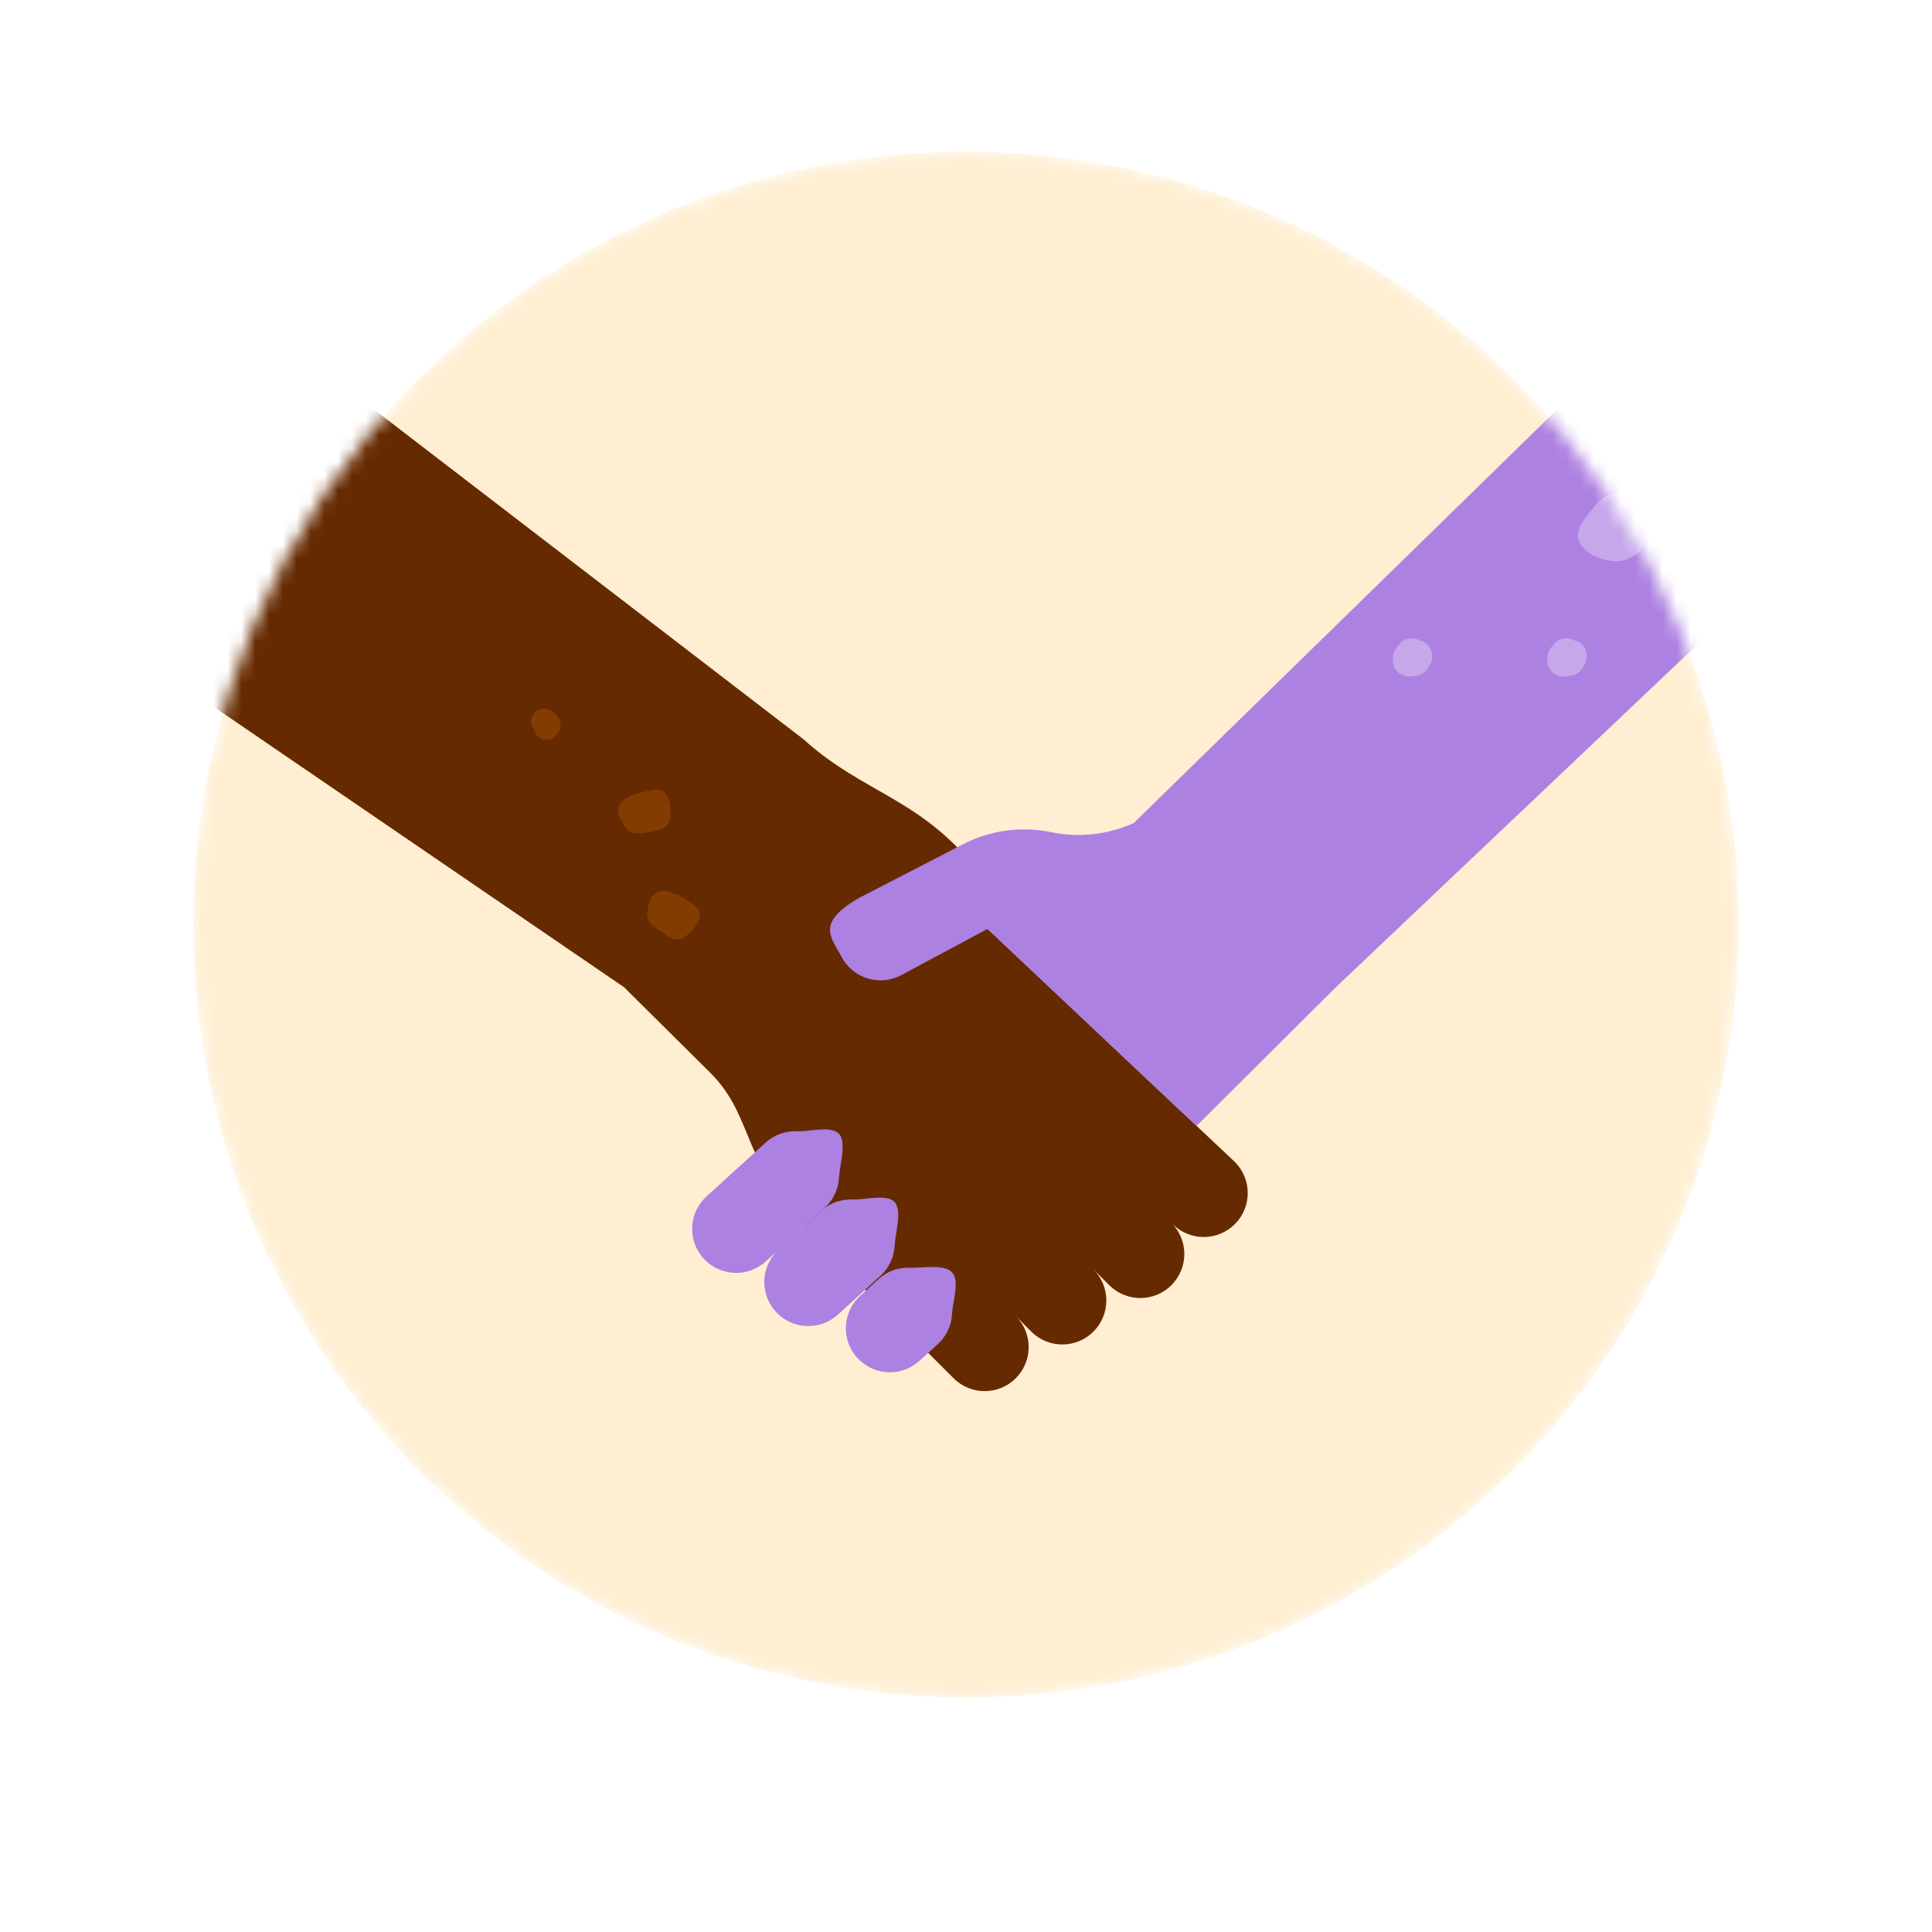 <svg width="140" height="140" viewBox="0 0 140 140" fill="none" xmlns="http://www.w3.org/2000/svg">
<mask id="mask0_6705_25667" style="mask-type:alpha" maskUnits="userSpaceOnUse" x="14" y="11" width="112" height="112">
<path d="M14 67C14 81.852 19.9 96.096 30.402 106.598C40.904 117.1 55.148 123 70 123C84.852 123 99.096 117.1 109.598 106.598C120.1 96.096 126 81.852 126 67C126 52.148 120.1 37.904 109.598 27.402C99.096 16.9 84.852 11 70 11C55.148 11 40.904 16.9 30.402 27.402C19.9 37.904 14 52.148 14 67Z" fill="#E8F4FA"/>
</mask>
<g mask="url(#mask0_6705_25667)">
<path d="M14 67C14 81.852 19.9 96.096 30.402 106.598C40.904 117.1 55.148 123 70 123C84.852 123 99.096 117.1 109.598 106.598C120.1 96.096 126 81.852 126 67C126 52.148 120.1 37.904 109.598 27.402C99.096 16.9 84.852 11 70 11C55.148 11 40.904 16.9 30.402 27.402C19.9 37.904 14 52.148 14 67Z" fill="#FEAD1D" fill-opacity="0.2"/>
<path d="M58.206 53.555C62.686 57.625 66.976 57.833 71.226 63.595C72.321 65.082 69.686 63.476 71.359 67.115L89.505 84.22C90.093 84.82 90.42 85.627 90.416 86.467C90.412 87.307 90.076 88.112 89.482 88.705C88.888 89.299 88.084 89.635 87.244 89.639C86.404 89.643 85.597 89.316 84.997 88.728L84.888 88.619C85.485 89.217 85.821 90.028 85.821 90.873C85.821 91.719 85.485 92.53 84.887 93.127C84.289 93.725 83.478 94.061 82.632 94.061C81.787 94.061 80.976 93.725 80.378 93.127L79.258 92.007C79.846 92.607 80.173 93.414 80.169 94.254C80.165 95.094 79.829 95.898 79.236 96.492C78.642 97.086 77.837 97.421 76.998 97.426C76.158 97.43 75.35 97.103 74.75 96.515L73.63 95.388C74.218 95.988 74.545 96.795 74.541 97.635C74.537 98.475 74.201 99.279 73.608 99.873C73.014 100.467 72.209 100.803 71.37 100.807C70.53 100.811 69.722 100.484 69.122 99.896L59.357 90.131C53.55 84.325 54.788 81.053 51.468 77.734L45.22 71.537L14 50.2L23.1 26.6L58.206 53.555Z" fill="#662A00"/>
<path d="M30.077 19.137C29.906 18.671 29.481 18.389 28.974 18.51C28.414 18.645 27.706 18.725 27.214 19.043C27.128 19.066 27.048 19.102 26.972 19.146C26.47 19.469 26.268 20.123 26.577 20.656C26.68 20.831 26.792 20.997 26.9 21.167C27.178 21.62 27.626 21.736 28.119 21.664C28.571 21.597 29.033 21.521 29.472 21.395C29.776 21.31 30.095 21.037 30.153 20.71C30.242 20.199 30.251 19.63 30.072 19.137H30.077Z" fill="#662A00"/>
<path d="M96.751 71.588L126.7 43.2L116.9 25.7L82.155 59.639C80.292 60.484 78.21 60.718 76.206 60.308L76.165 60.3C73.997 59.854 71.741 60.165 69.775 61.182L62.28 65.053C61.547 65.452 60.444 66.201 60.2 67C59.956 67.799 60.59 68.582 60.975 69.323C61.36 70.064 62.021 70.624 62.815 70.883C63.608 71.143 64.472 71.08 65.22 70.709L71.557 67.314L86.703 81.594L96.751 71.588Z" fill="#AD81E1"/>
<path d="M114.896 47.093C114.77 46.798 114.488 46.466 114.143 46.417C114.13 46.417 114.116 46.417 114.103 46.412C113.565 46.126 112.875 46.247 112.543 46.762C112.44 46.861 112.36 46.964 112.297 47.071C112.104 47.429 112.1 47.775 112.167 48.169C112.248 48.639 112.821 49.056 113.287 49.025C113.623 49.002 113.946 48.998 114.251 48.832C114.542 48.675 114.681 48.402 114.838 48.133C115.026 47.81 115.039 47.434 114.896 47.093Z" fill="#C5A7EA"/>
<path d="M103.696 47.093C103.57 46.798 103.288 46.466 102.943 46.417C102.93 46.417 102.916 46.417 102.903 46.412C102.365 46.126 101.675 46.247 101.344 46.762C101.24 46.861 101.16 46.964 101.097 47.071C100.904 47.429 100.9 47.775 100.967 48.169C101.048 48.639 101.621 49.056 102.087 49.025C102.423 49.002 102.746 48.998 103.051 48.832C103.342 48.675 103.481 48.402 103.638 48.133C103.826 47.81 103.839 47.434 103.696 47.093Z" fill="#C5A7EA"/>
<path d="M117.241 35.639C116.56 35.733 115.987 36.141 115.561 36.669C114.898 37.489 113.76 38.609 114.705 39.671C115.346 40.388 116.654 40.814 117.595 40.621C120.239 40.079 120.342 35.209 117.237 35.639H117.241Z" fill="#C5A7EA"/>
<path d="M64.829 87.106C65.393 87.725 64.869 89.418 64.829 90.254C64.81 90.672 64.708 91.083 64.53 91.461C64.352 91.84 64.101 92.18 63.791 92.462L60.697 95.28C60.07 95.841 59.248 96.132 58.407 96.089C57.567 96.046 56.778 95.673 56.212 95.051C55.646 94.429 55.349 93.608 55.385 92.768C55.421 91.928 55.788 91.136 56.406 90.565L59.5 87.748C59.809 87.466 60.171 87.248 60.565 87.106C60.959 86.964 61.377 86.901 61.795 86.921C62.631 86.96 64.266 86.487 64.829 87.106Z" fill="#AD81E1"/>
<path d="M68.991 92.2C69.56 92.825 69.031 94.351 68.991 95.196C68.952 96.04 68.578 96.834 67.953 97.404L66.627 98.611C66.002 99.18 65.176 99.477 64.332 99.438C63.487 99.398 62.693 99.024 62.123 98.399C61.554 97.774 61.257 96.948 61.297 96.103C61.336 95.259 61.71 94.465 62.335 93.895L63.661 92.689C64.286 92.12 65.112 91.822 65.956 91.862C66.801 91.902 68.422 91.575 68.991 92.2Z" fill="#AD81E1"/>
<path d="M60.8 82.163C61.364 82.782 60.84 84.475 60.8 85.312C60.781 85.73 60.679 86.14 60.501 86.519C60.322 86.898 60.071 87.238 59.762 87.52L55.49 91.409C55.181 91.691 54.819 91.909 54.425 92.051C54.031 92.193 53.613 92.256 53.195 92.236C52.776 92.216 52.366 92.115 51.987 91.936C51.608 91.758 51.268 91.507 50.987 91.198C50.705 90.888 50.487 90.526 50.345 90.132C50.203 89.738 50.14 89.32 50.16 88.902C50.179 88.484 50.281 88.073 50.459 87.695C50.637 87.316 50.888 86.976 51.198 86.694L55.471 82.805C55.78 82.523 56.142 82.305 56.536 82.163C56.93 82.021 57.348 81.958 57.766 81.978C58.602 82.017 60.237 81.543 60.8 82.163Z" fill="#AD81E1"/>
<path d="M76.81 89.562L79.251 92.005L76.81 89.562Z" fill="#FFCEBF"/>
<path d="M81.507 85.242L84.888 88.624L81.507 85.242Z" fill="#FFCEBF"/>
<path d="M72.302 94.072L74.743 96.513L72.302 94.072Z" fill="#FFCEBF"/>
<path d="M40.589 52.295C40.508 52.013 40.329 51.816 40.118 51.623C39.688 51.238 39.047 51.247 38.68 51.721C38.375 52.116 38.438 52.595 38.734 52.936C38.77 53.097 38.841 53.245 38.953 53.352C39.249 53.621 39.67 53.688 40.024 53.491C40.441 53.258 40.728 52.779 40.589 52.295Z" fill="#843B00"/>
<path d="M48.446 57.855C48.276 57.389 47.85 57.107 47.344 57.228C46.784 57.362 46.076 57.443 45.583 57.761C45.498 57.784 45.417 57.819 45.341 57.864C44.839 58.187 44.638 58.841 44.947 59.374C45.05 59.549 45.162 59.715 45.27 59.885C45.547 60.338 45.995 60.454 46.488 60.382C46.941 60.315 47.402 60.239 47.841 60.114C48.146 60.028 48.464 59.755 48.522 59.428C48.612 58.917 48.621 58.348 48.442 57.855H48.446Z" fill="#843B00"/>
<path d="M50.601 66.772C50.81 66.323 50.709 65.822 50.265 65.549C49.774 65.249 49.217 64.805 48.643 64.681C48.567 64.637 48.485 64.605 48.399 64.583C47.816 64.456 47.211 64.776 47.053 65.372C47.002 65.569 46.964 65.765 46.919 65.961C46.796 66.478 47.03 66.877 47.43 67.175C47.797 67.447 48.177 67.72 48.577 67.942C48.852 68.097 49.27 68.128 49.543 67.938C49.967 67.641 50.376 67.245 50.598 66.769L50.601 66.772Z" fill="#843B00"/>
</g>
</svg>
